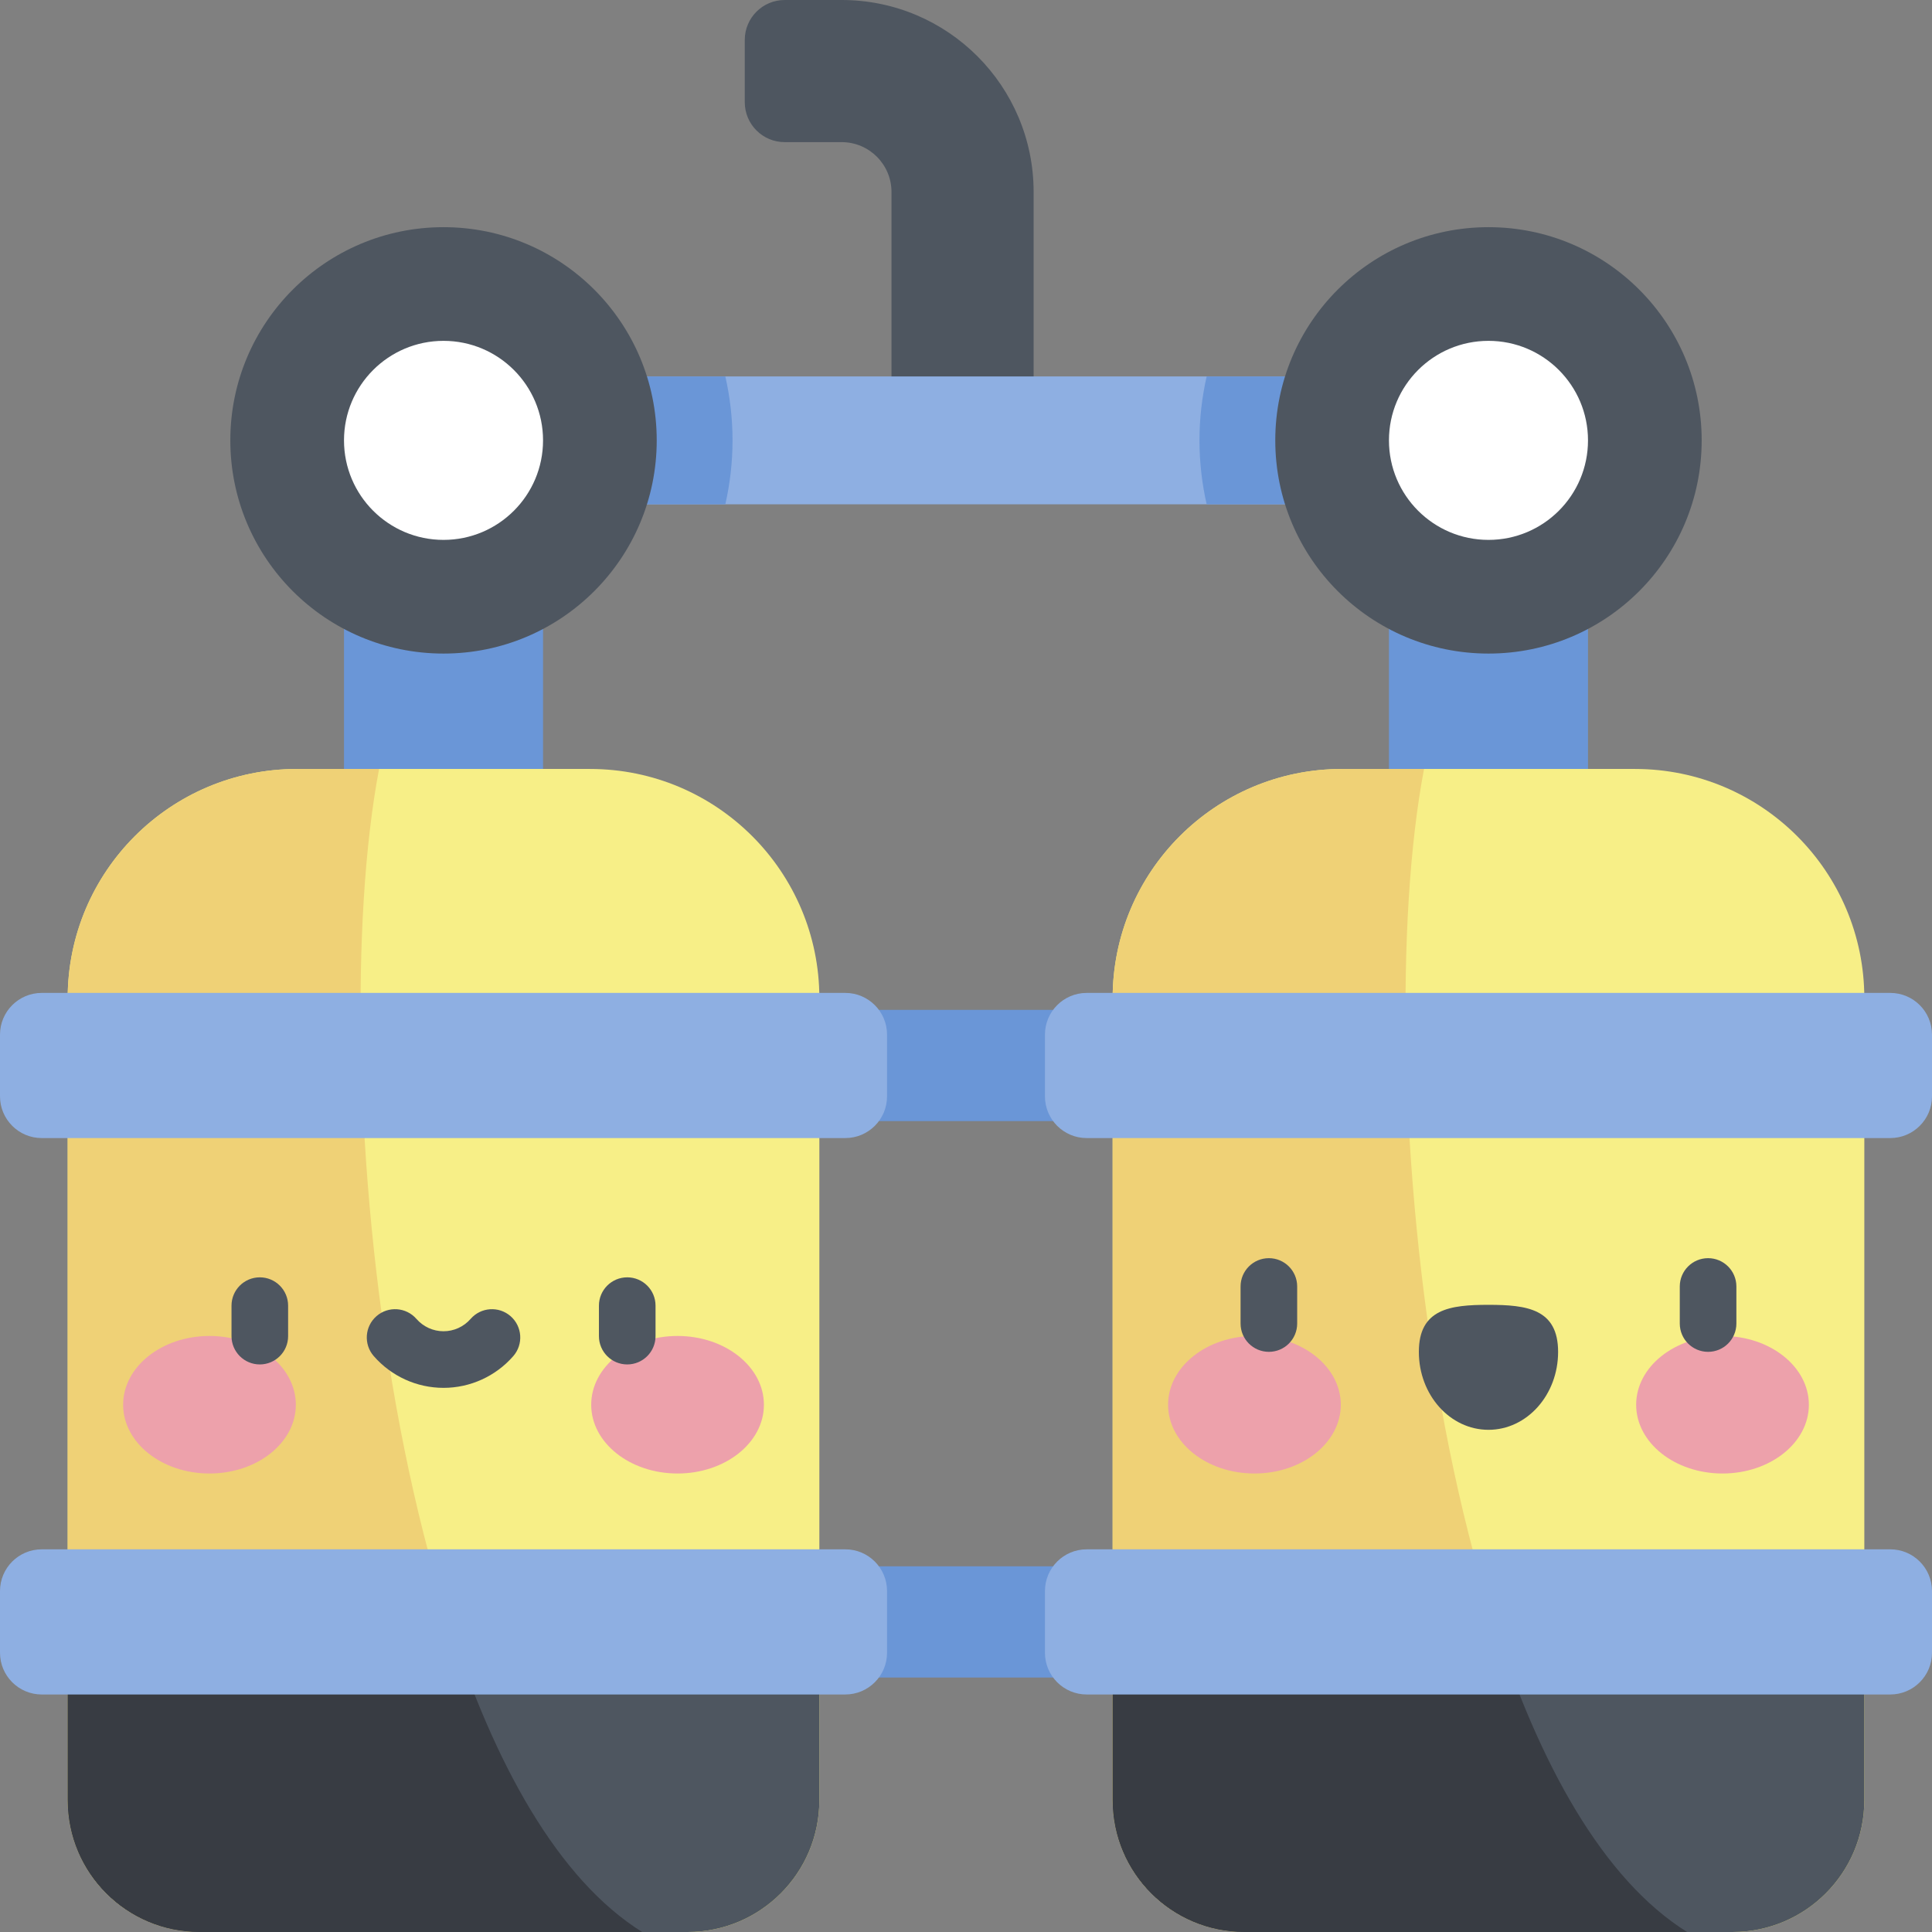 <svg id="Capa_1" enable-background="new 0 0 512 512" height="512" viewBox="0 0 512 512" width="512" xmlns="http://www.w3.org/2000/svg"><rect x="0" y="0" width="512" height="512" fill="#808080" stroke="none"/><path d="m207.952 0h15.09c28.101 0 50.88 22.78 50.88 50.88v58c0 10.141-7.793 18.867-17.923 19.343-10.815.509-19.743-8.109-19.743-18.812v-58.531c0-7.298-5.916-13.214-13.214-13.214h-15.09c-5.842 0-10.579-4.736-10.579-10.579v-16.508c.001-5.843 4.737-10.579 10.579-10.579z" fill="#4e5660"/><path d="m129.128 99.76h253.744v33.885h-253.744z" fill="#8eafe2"/><path d="m133.025 133.646h59.199c1.232-5.453 1.904-11.118 1.904-16.943s-.672-11.49-1.904-16.943h-59.199z" fill="#6a96d7"/><path d="m378.975 133.646h-59.199c-1.232-5.453-1.904-11.118-1.904-16.943s.672-11.49 1.904-16.943h59.199z" fill="#6a96d7"/><path d="m91.164 146.548h52.749v71.141h-52.749z" fill="#6a96d7"/><circle cx="117.538" cy="116.703" fill="#4e5660" r="56.5"/><circle cx="117.538" cy="116.703" fill="#fff" r="26.374"/><path d="m368.088 146.548h52.749v71.141h-52.749z" fill="#6a96d7"/><circle cx="394.462" cy="116.703" fill="#4e5660" r="56.5"/><circle cx="394.462" cy="116.703" fill="#fff" r="26.374"/><path d="m217.186 267.628h77.627v29.477h-77.627z" fill="#6a96d7"/><path d="m217.186 415.085h77.627v29.477h-77.627z" fill="#6a96d7"/><path d="m182.224 512h-129.372c-19.282 0-34.914-15.632-34.914-34.914v-212.533c0-33.563 27.208-60.771 60.771-60.771h77.659c33.563 0 60.771 27.208 60.771 60.771v212.533c-.001 19.282-15.632 34.914-34.915 34.914z" fill="#f7ef87"/><path d="m52.852 512h117.33c-65.827-41.079-84.875-228.447-69.721-308.218h-21.752c-33.563 0-60.771 27.208-60.771 60.771v212.533c0 19.282 15.631 34.914 34.914 34.914z" fill="#efd176"/><path d="m17.938 429.823v47.263c0 19.283 15.632 34.914 34.914 34.914h129.372c19.283 0 34.914-15.632 34.914-34.914v-47.263z" fill="#4e5660"/><path d="m17.938 477.086c0 19.283 15.632 34.914 34.914 34.914h117.33c-22.288-13.909-39.214-44.581-51.264-82.177h-100.98z" fill="#383c43"/><path d="m224.014 301.6h-212.952c-6.109 0-11.062-4.952-11.062-11.062v-16.344c0-6.109 4.953-11.062 11.062-11.062h212.952c6.109 0 11.062 4.953 11.062 11.062v16.344c0 6.11-4.953 11.062-11.062 11.062z" fill="#8eafe2"/><path d="m224.014 449.057h-212.952c-6.109 0-11.062-4.952-11.062-11.062v-16.345c0-6.109 4.953-11.062 11.062-11.062h212.952c6.109 0 11.062 4.953 11.062 11.062v16.345c0 6.11-4.953 11.062-11.062 11.062z" fill="#8eafe2"/><path d="m459.148 512h-129.372c-19.283 0-34.914-15.632-34.914-34.914v-212.533c0-33.563 27.208-60.771 60.771-60.771h77.659c33.563 0 60.771 27.208 60.771 60.771v212.533c-.001 19.282-15.632 34.914-34.915 34.914z" fill="#f7ef87"/><path d="m329.776 512h117.329c-65.827-41.079-84.875-228.447-69.721-308.218h-21.752c-33.563 0-60.771 27.208-60.771 60.771v212.533c.001 19.282 15.632 34.914 34.915 34.914z" fill="#efd176"/><path d="m294.862 429.823v47.263c0 19.283 15.632 34.914 34.914 34.914h129.372c19.283 0 34.914-15.632 34.914-34.914v-47.263z" fill="#4e5660"/><path d="m294.862 477.086c0 19.283 15.632 34.914 34.914 34.914h117.329c-22.287-13.909-39.213-44.581-51.264-82.177h-100.98v47.263z" fill="#383c43"/><path d="m500.938 301.6h-212.952c-6.109 0-11.062-4.953-11.062-11.062v-16.344c0-6.109 4.953-11.062 11.062-11.062h212.952c6.109 0 11.062 4.953 11.062 11.062v16.344c0 6.11-4.953 11.062-11.062 11.062z" fill="#8eafe2"/><path d="m500.938 449.057h-212.952c-6.109 0-11.062-4.953-11.062-11.062v-16.345c0-6.109 4.953-11.062 11.062-11.062h212.952c6.109 0 11.062 4.953 11.062 11.062v16.345c0 6.11-4.953 11.062-11.062 11.062z" fill="#8eafe2"/><ellipse cx="456.484" cy="372.27" fill="#eda1ab" rx="22.885" ry="18.224"/><ellipse cx="332.44" cy="372.27" fill="#eda1ab" rx="22.885" ry="18.224"/><g fill="#4e5660"><path d="m452.659 358.251c-4.142 0-7.5-3.358-7.5-7.5v-9.823c0-4.142 3.358-7.5 7.5-7.5s7.5 3.358 7.5 7.5v9.823c0 4.143-3.358 7.5-7.5 7.5z"/><path d="m376.011 358.268c0-11.403 8.261-12.474 18.451-12.474s18.451 1.071 18.451 12.474-8.261 20.647-18.451 20.647c-10.19-.001-18.451-9.244-18.451-20.647z"/><path d="m336.266 358.251c-4.142 0-7.5-3.358-7.5-7.5v-9.823c0-4.142 3.358-7.5 7.5-7.5s7.5 3.358 7.5 7.5v9.823c0 4.143-3.358 7.5-7.5 7.5z"/></g><ellipse cx="179.56" cy="372.27" fill="#eda1ab" rx="22.885" ry="18.224"/><ellipse cx="55.516" cy="372.27" fill="#eda1ab" rx="22.885" ry="18.224"/><path d="m166.223 361.59c-4.142 0-7.5-3.358-7.5-7.5v-8.082c0-4.142 3.358-7.5 7.5-7.5s7.5 3.358 7.5 7.5v8.082c0 4.142-3.358 7.5-7.5 7.5z" fill="#4e5660"/><path d="m68.853 361.59c-4.142 0-7.5-3.358-7.5-7.5v-8.082c0-4.142 3.358-7.5 7.5-7.5s7.5 3.358 7.5 7.5v8.082c0 4.142-3.358 7.5-7.5 7.5z" fill="#4e5660"/><path d="m117.538 367.796c-7.087 0-13.827-3.069-18.49-8.42-2.721-3.123-2.396-7.86.727-10.582 3.123-2.721 7.86-2.396 10.582.727 1.813 2.081 4.431 3.275 7.181 3.275 2.749 0 5.367-1.194 7.182-3.275 2.722-3.123 7.459-3.448 10.582-.726 3.122 2.721 3.448 7.459.726 10.582-4.664 5.35-11.404 8.419-18.49 8.419z" fill="#4e5660"/></svg>
